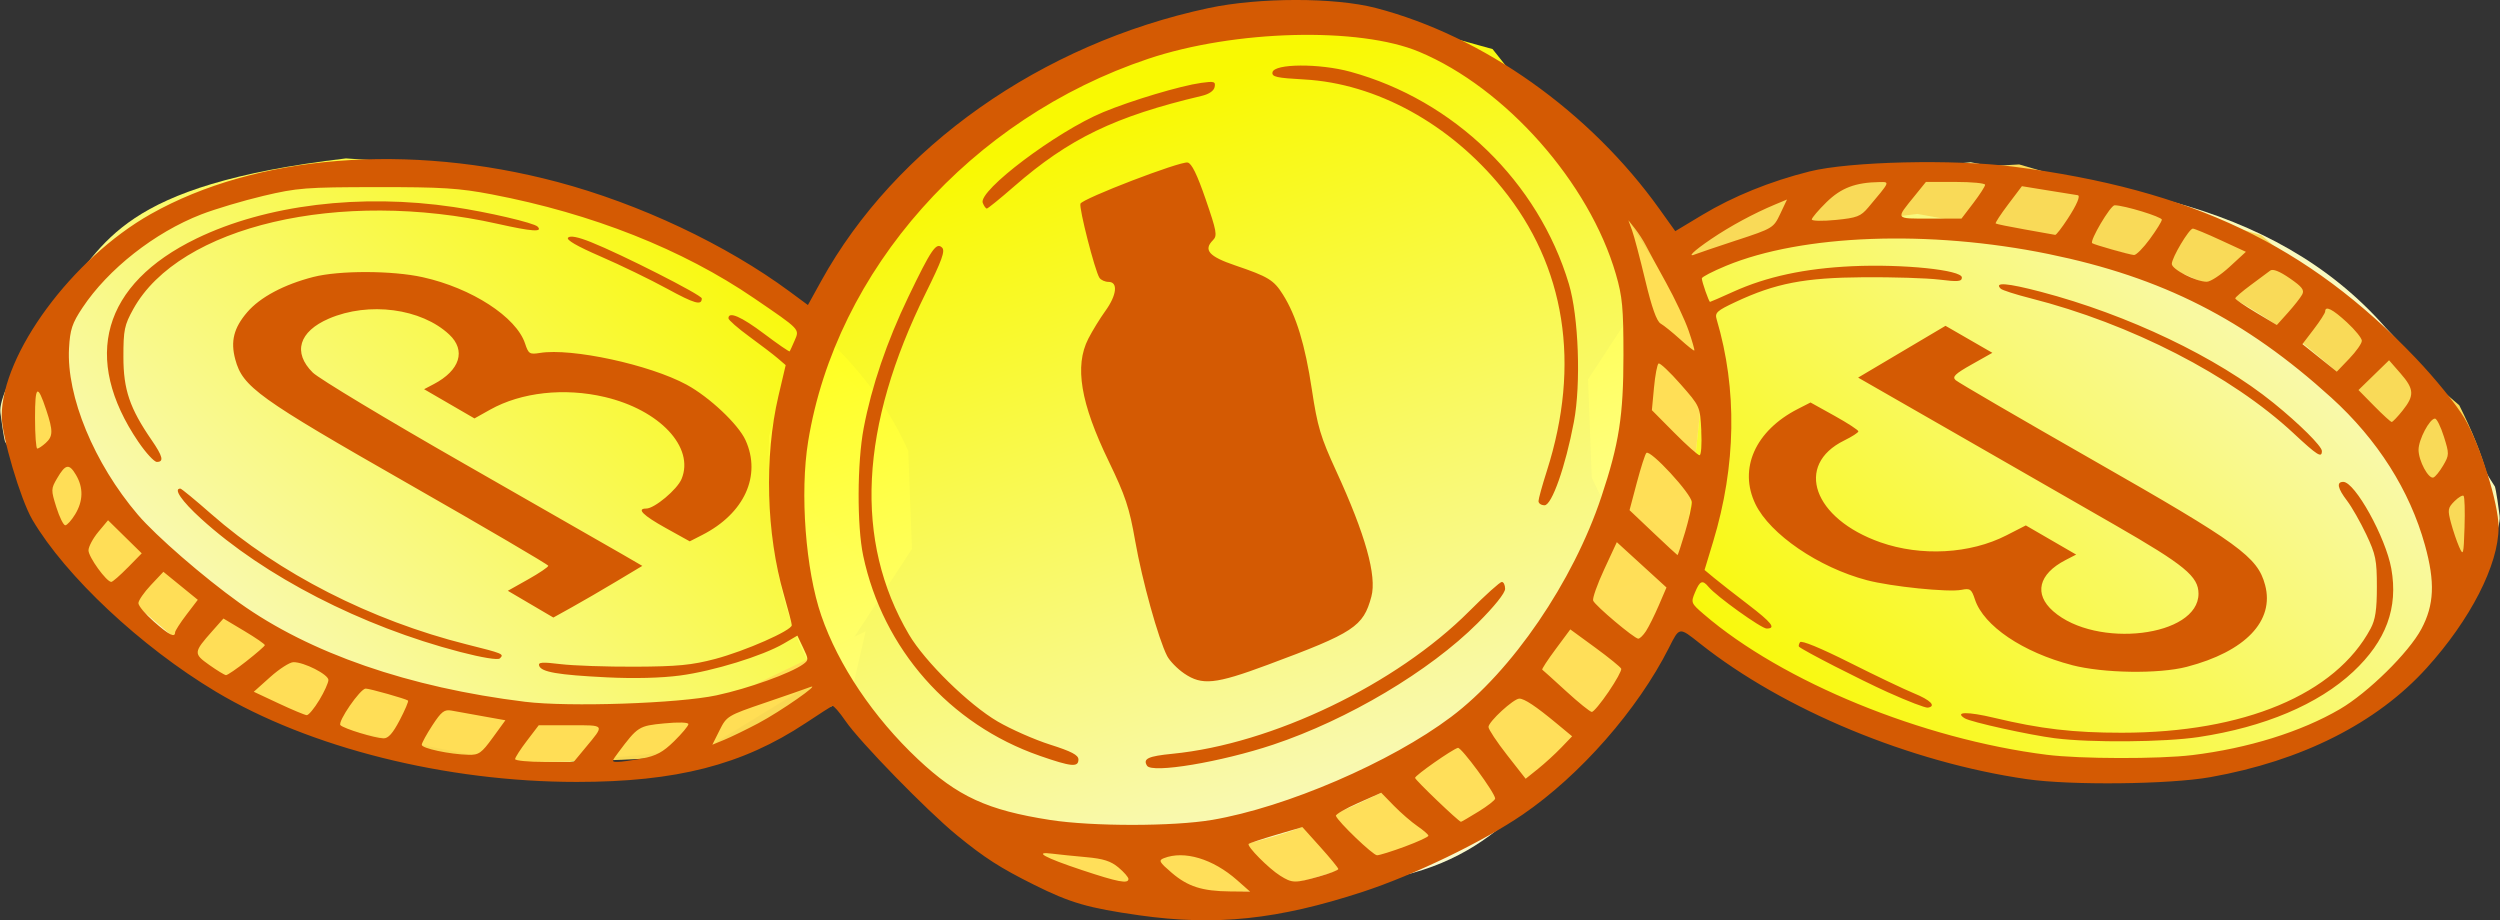 <?xml version="1.0" encoding="UTF-8" standalone="no"?>
<svg
   xmlns:dc="http://purl.org/dc/elements/1.1/"
   xmlns:cc="http://creativecommons.org/ns#"
   xmlns:rdf="http://www.w3.org/1999/02/22-rdf-syntax-ns#"
   xmlns:svg="http://www.w3.org/2000/svg"
   xmlns="http://www.w3.org/2000/svg"
   xmlns:xlink="http://www.w3.org/1999/xlink"
   xmlns:sodipodi="http://sodipodi.sourceforge.net/DTD/sodipodi-0.dtd"
   xmlns:inkscape="http://www.inkscape.org/namespaces/inkscape"
   inkscape:export-ydpi="255"
   inkscape:export-xdpi="255"
   inkscape:export-filename="/home/russs/Documents/GEA NextCloud/Vision Ecobrick Source Files/Graphics/Brikcoin Graphics/Brikcoin Coins/Brikcoin Horizontal display - 750px.png"
   sodipodi:docname="3brikcoins.svg"
   inkscape:version="1.0 (6e3e5246a0, 2020-05-07)"
   id="svg8197"
   version="1.1"
   viewBox="0 0 99.264 36.54"
   height="36.54mm"
   width="99.264mm">
  <rect x="0" y="0" width="99.264" height="36.54" fill="#333333" stroke="none"/>
  <defs
     id="defs8191">
    <linearGradient
       y2="137.867"
       x2="32.503"
       y1="101.393"
       x1="70.701"
       gradientTransform="matrix(0.687,0,0,0.802,7.407,-88.477)"
       gradientUnits="userSpaceOnUse"
       id="linearGradient3889"
       xlink:href="#linearGradient52632"
       inkscape:collect="always" />
    <linearGradient
       id="linearGradient52632"
       inkscape:collect="always">
      <stop
         id="stop52628"
         offset="0"
         style="stop-color:#ffff00;stop-opacity:1;" />
      <stop
         id="stop52630"
         offset="1"
         style="stop-color:#fffff7;stop-opacity:1" />
    </linearGradient>
    <linearGradient
       y2="137.867"
       x2="32.503"
       y1="101.393"
       x1="70.701"
       gradientTransform="matrix(0.687,0,0,0.802,7.145,24.938)"
       gradientUnits="userSpaceOnUse"
       id="linearGradient3887"
       xlink:href="#linearGradient52632"
       inkscape:collect="always" />
    <linearGradient
       y2="143.543"
       x2="111.39"
       y1="89.879"
       x1="91.161"
       gradientTransform="matrix(0.719,0,0,0.66,31.928,-106.45)"
       gradientUnits="userSpaceOnUse"
       id="linearGradient3891"
       xlink:href="#linearGradient52632"
       inkscape:collect="always" />
  </defs>
  <sodipodi:namedview
     inkscape:document-rotation="0"
     inkscape:window-maximized="1"
     inkscape:window-y="34"
     inkscape:window-x="72"
     inkscape:window-height="1009"
     inkscape:window-width="1848"
     fit-margin-bottom="0"
     fit-margin-right="0"
     fit-margin-left="0"
     fit-margin-top="0"
     showgrid="false"
     inkscape:current-layer="layer1"
     inkscape:document-units="mm"
     inkscape:cy="30.010759"
     inkscape:cx="103.93616"
     inkscape:zoom="0.94765373"
     inkscape:pageshadow="2"
     inkscape:pageopacity="0.0"
     borderopacity="1.0"
     bordercolor="#666666"
     pagecolor="#ffffff"
     id="base" />
  <g
     transform="translate(-26.719,-65.552)"
     id="layer1"
     inkscape:groupmode="layer"
     inkscape:label="Layer 1">
    <g
       inkscape:export-ydpi="102.18499"
       inkscape:export-xdpi="102.18499"
       inkscape:export-filename="/home/russs/Documents/Dropbox/Vision Ecobrick Source FIles/Brikcoins/coin iconography/three-coins-v3-300px.png"
       transform="translate(-27.711,117.636)"
       id="g3986">
      <path
         transform="matrix(1.023,0,0,0.817,27.261,-37.519)"
         sodipodi:nodetypes="cccsccccccccc"
         inkscape:connector-curvature="0"
         id="path3841"
         d="m 55.242,-5.067 c -5.422,-3.704 -10.389,-4.68 -15.256,-5.062 -8.836,1.307 -9.315,4.169 -11.11,6.786 0,0 -2.431,4.302 -2.302,5.574 0.13,1.272 0.183,1.415 0.183,1.415 1.329,2.485 0.23,2.426 4.24,7.721 2.181,3.112 5.012,5.012 8.273,6.113 l 7.831,1.925 6.875,-0.879 4.872,-3.732 3.108,-5.941 -0.144,-4.772 c -1.538,-4.293 -4.138,-6.56 -6.571,-9.147 z"
         style="opacity:0.97;fill:url(#linearGradient3889);fill-opacity:1;stroke:none;stroke-width:0.155px;stroke-linecap:butt;stroke-linejoin:miter;stroke-opacity:1" />
      <path
         transform="matrix(1.023,0,0,0.817,27.261,-37.519)"
         sodipodi:nodetypes="ccccccccccccc"
         inkscape:connector-curvature="0"
         id="path3843"
         d="m 27.869,-1.294 c -1.182,1.597 -1.744,3.86 0.272,8.89 l 7.677,8.261 7.703,3.441 c 4.04,-0.159 9.683,-0.03 10.456,-0.774 l 5.567,-2.325 0.617,-3.351 -5.25,3.165 -5.735,0.88 -6.486,-1.467 c -3.478,-0.803 -6.08,-2.656 -8.448,-4.79 C 32.217,8.55 30.184,6.47 29.446,3.602 Z"
         style="opacity:0.97;fill:#ffdd55;stroke:none;stroke-width:0.155px;stroke-linecap:butt;stroke-linejoin:miter;stroke-opacity:1" />
      <g
         id="g3839"
         transform="matrix(-1.023,0,0,-0.817,180.596,62.871)"
         style="opacity:0.97"
         inkscape:export-filename="/home/russs/Dropbox/Vision Ecobrick Source FIles/GoBrik Development/Page Featured Banners/BrikCoin Elements/three brikcoins yellow3.png"
         inkscape:export-xdpi="76.484322"
         inkscape:export-ydpi="76.484322">
        <path
           style="fill:url(#linearGradient3887);fill-opacity:1;stroke:none;stroke-width:0.155px;stroke-linecap:butt;stroke-linejoin:miter;stroke-opacity:1"
           d="m 54.981,108.347 c -5.422,-3.704 -10.389,-4.68 -15.256,-5.062 -8.836,1.307 -9.315,4.169 -11.11,6.786 0,0 -2.431,4.302 -2.302,5.574 0.13,1.272 0.183,1.415 0.183,1.415 1.329,2.485 0.23,2.426 4.24,7.721 2.181,3.112 5.012,5.012 8.273,6.113 l 7.831,1.925 6.875,-0.879 4.872,-3.732 3.108,-5.941 -0.144,-4.772 c -1.538,-4.293 -4.138,-6.56 -6.571,-9.147 z"
           id="path3819"
           inkscape:connector-curvature="0"
           sodipodi:nodetypes="cccsccccccccc" />
        <path
           style="fill:#ffdf59;fill-opacity:1;stroke:none;stroke-width:0.155px;stroke-linecap:butt;stroke-linejoin:miter;stroke-opacity:1"
           d="m 27.607,112.12 c -1.182,1.597 -1.744,3.86 0.272,8.89 l 7.677,8.261 9.402,3.441 8.392,-0.584 5.672,-4.315 0.879,-1.551 -5.25,3.165 -5.735,0.88 -6.486,-1.467 c -3.478,-0.803 -6.08,-2.656 -8.448,-4.79 -2.024,-2.086 -4.058,-4.166 -4.796,-7.034 z"
           id="path3821"
           inkscape:connector-curvature="0"
           sodipodi:nodetypes="ccccccccccccc" />
      </g>
      <path
         style="opacity:0.97;fill:url(#linearGradient3891);fill-opacity:1;stroke:none;stroke-width:0.182px;stroke-linecap:butt;stroke-linejoin:miter;stroke-opacity:1"
         d="m 94.67,-48.548 c -5.853,4.162 -8.164,8.899 -9.704,13.76 -0.271,9.59 3.237,11.176 6.149,14.024 0,0 4.9,4.146 6.534,4.498 1.633,0.353 1.826,0.353 1.826,0.353 3.425,-0.417 3.112,0.691 10.665,-1.411 4.401,-1.054 6.063,-4.36 8.16,-7.294 l 2.934,-4.428 0.976,-9.359 -3.125,-4.935 -5.391,-6.795 -6.053,-1.676 c -5.752,-0.059 -9.178,1.749 -12.971,3.263 z"
         id="path3861"
         inkscape:connector-curvature="0"
         sodipodi:nodetypes="cccsccccccccc"
         inkscape:export-filename="/home/russs/Dropbox/Vision Ecobrick Source FIles/GoBrik Development/Page Featured Banners/BrikCoin Elements/three brikcoins yellow3.png"
         inkscape:export-xdpi="76.484322"
         inkscape:export-ydpi="76.484322" />
      <path
         style="opacity:0.97;fill:#ffdd55;fill-opacity:0.973;stroke:none;stroke-width:0.178px;stroke-linecap:butt;stroke-linejoin:miter;stroke-opacity:1"
         d="m 94.503,-18.5 c 1.579,1.93 3.468,1.978 9.563,1.819 2.401,-0.203 7.521,-2.286 11.431,-3.532 l 5.737,-8.832 0.976,-9.359 -4.452,-7.509 -1.921,-1.248 3.565,6.252 -0.122,6.591 -2.929,6.459 c -1.59,3.457 -4.198,5.537 -7.079,7.25 -1.862,0.884 -5.114,2.517 -8.91,2.373 z"
         id="path3863"
         inkscape:connector-curvature="0"
         sodipodi:nodetypes="ccccccccccccc"
         inkscape:export-filename="/home/russs/Dropbox/Vision Ecobrick Source FIles/GoBrik Development/Page Featured Banners/BrikCoin Elements/three brikcoins yellow3.png"
         inkscape:export-xdpi="76.484322"
         inkscape:export-ydpi="76.484322" />
      <path
         inkscape:export-ydpi="53"
         inkscape:export-xdpi="53"
         inkscape:export-filename="/home/russs/Documents/Dropbox/Vision Ecobrick Source FIles/Brikcoins/coin iconography/three-coins-v3-300px.png"
         style="fill:#d45a03;fill-opacity:1;stroke-width:0.132"
         d="m 99.656,-15.743 c -2.019,-0.286 -2.725,-0.491 -4.159,-1.206 -1.36,-0.678 -1.969,-1.069 -3.078,-1.976 -1.187,-0.972 -3.856,-3.71 -4.42,-4.535 -0.239,-0.35 -0.474,-0.618 -0.522,-0.596 -0.048,0.022 -0.528,0.331 -1.065,0.687 -2.51,1.66 -5.127,2.332 -9.085,2.332 -5.193,0 -10.609,-1.356 -14.334,-3.589 -2.965,-1.777 -5.959,-4.583 -7.277,-6.821 -0.47,-0.799 -1.218,-3.326 -1.218,-4.116 0,-2.464 2.802,-6.263 5.914,-8.019 4.187,-2.362 10.247,-2.843 16.135,-1.281 3.271,0.868 6.712,2.49 9.235,4.354 l 0.727,0.537 0.528,-0.956 c 2.941,-5.329 8.741,-9.417 15.376,-10.834 2.002,-0.428 5.014,-0.43 6.647,-0.004 4.266,1.112 8.502,4.118 11.27,7.996 l 0.618,0.865 1.071,-0.644 c 1.23,-0.739 2.69,-1.332 4.255,-1.726 1.584,-0.4 5.732,-0.497 8.105,-0.191 7.074,0.912 11.673,3.101 15.969,7.6 0.769,0.805 1.618,1.853 1.935,2.386 0.624,1.052 1.355,3.391 1.355,4.335 0,1.482 -1.114,3.661 -2.858,5.587 -1.978,2.185 -4.957,3.687 -8.591,4.332 -1.628,0.289 -5.534,0.331 -7.28,0.079 -4.64,-0.67 -9.653,-2.749 -12.971,-5.379 -0.848,-0.672 -0.818,-0.676 -1.243,0.166 -1.24,2.456 -3.524,5.059 -5.808,6.621 -1.579,1.079 -4.304,2.396 -6.34,3.063 -3.382,1.108 -5.839,1.366 -8.887,0.934 z m 3.895,-1.393 c -0.96,-0.848 -2.102,-1.191 -2.91,-0.873 -0.22,0.086 -0.184,0.153 0.309,0.576 0.645,0.552 1.209,0.733 2.322,0.744 l 0.794,0.008 -0.515,-0.455 z m -4.316,-0.051 c 0,-0.066 -0.177,-0.27 -0.394,-0.452 -0.303,-0.255 -0.603,-0.351 -1.291,-0.412 -0.493,-0.044 -1.099,-0.107 -1.348,-0.138 -0.761,-0.097 -0.294,0.159 1.182,0.65 1.443,0.48 1.851,0.558 1.851,0.354 z m 7.569,-0.095 c 0.423,-0.119 0.767,-0.253 0.765,-0.298 -0.003,-0.045 -0.325,-0.438 -0.716,-0.873 l -0.711,-0.791 -1.037,0.305 c -0.57,0.168 -1.063,0.331 -1.095,0.363 -0.087,0.087 0.795,0.978 1.248,1.261 0.485,0.303 0.578,0.305 1.547,0.033 z m 3.409,-1.189 c 0.514,-0.19 0.934,-0.384 0.933,-0.43 -5.3e-4,-0.046 -0.195,-0.216 -0.432,-0.378 -0.237,-0.162 -0.659,-0.527 -0.937,-0.811 l -0.505,-0.518 -0.917,0.408 c -0.505,0.224 -0.902,0.454 -0.882,0.51 0.08,0.231 1.472,1.565 1.633,1.565 0.096,0 0.594,-0.156 1.108,-0.346 z m -7.66,-1.057 c 2.952,-0.503 7.095,-2.287 9.493,-4.09 2.422,-1.82 4.845,-5.369 5.968,-8.741 0.703,-2.109 0.876,-3.219 0.876,-5.62 0,-1.874 -0.042,-2.33 -0.299,-3.214 -1.055,-3.639 -4.378,-7.397 -7.811,-8.834 -2.384,-0.998 -7.332,-0.87 -10.756,0.277 -7.039,2.358 -12.402,8.391 -13.506,15.193 -0.332,2.047 -0.102,5.107 0.522,6.917 0.677,1.966 2.073,4.042 3.834,5.698 1.578,1.484 2.761,2.028 5.256,2.416 1.673,0.26 4.888,0.259 6.423,-0.003 z m -2.58,-2.153 c -0.172,-0.278 0.045,-0.379 1.012,-0.474 3.962,-0.39 8.881,-2.753 11.784,-5.662 0.637,-0.639 1.218,-1.161 1.291,-1.161 0.072,0 0.131,0.123 0.131,0.274 0,0.167 -0.426,0.699 -1.092,1.363 -1.913,1.909 -5.154,3.834 -8.118,4.824 -2.074,0.692 -4.814,1.15 -5.008,0.836 z m -4.268,-0.397 c -3.575,-1.244 -6.217,-4.241 -7.001,-7.94 -0.25,-1.179 -0.241,-3.699 0.019,-5.067 0.315,-1.659 0.92,-3.438 1.773,-5.21 0.913,-1.897 1.109,-2.184 1.34,-1.957 0.129,0.128 -0.004,0.5 -0.641,1.787 -2.635,5.323 -2.861,9.858 -0.676,13.573 0.634,1.077 2.376,2.786 3.524,3.456 0.529,0.309 1.467,0.722 2.084,0.918 0.844,0.268 1.122,0.414 1.123,0.589 7.94e-4,0.319 -0.28,0.292 -1.544,-0.148 z m 5.746,-3.264 c -0.271,-0.184 -0.576,-0.497 -0.679,-0.695 -0.347,-0.672 -0.994,-3.001 -1.268,-4.564 -0.232,-1.327 -0.388,-1.794 -1.056,-3.177 -1.116,-2.308 -1.359,-3.772 -0.808,-4.853 0.161,-0.315 0.466,-0.812 0.678,-1.105 0.455,-0.628 0.514,-1.155 0.129,-1.155 -0.141,0 -0.305,-0.074 -0.364,-0.165 -0.179,-0.276 -0.817,-2.771 -0.753,-2.94 0.078,-0.203 3.954,-1.691 4.256,-1.635 0.159,0.03 0.376,0.472 0.717,1.463 0.437,1.27 0.468,1.441 0.288,1.621 -0.388,0.388 -0.159,0.648 0.879,1 1.319,0.448 1.536,0.58 1.899,1.158 0.531,0.844 0.88,1.99 1.147,3.756 0.226,1.494 0.346,1.897 0.971,3.257 1.159,2.522 1.616,4.156 1.394,4.982 -0.321,1.192 -0.685,1.432 -4.123,2.709 -2.074,0.771 -2.598,0.825 -3.309,0.342 z m 14.066,-6.846 c 10e-4,-0.091 0.151,-0.632 0.333,-1.202 1.353,-4.237 0.738,-8.126 -1.775,-11.223 -2.069,-2.551 -4.999,-4.159 -7.864,-4.316 -1.099,-0.06 -1.291,-0.104 -1.256,-0.285 0.066,-0.347 1.862,-0.358 3.096,-0.02 4.118,1.13 7.46,4.376 8.673,8.426 0.387,1.292 0.484,3.968 0.198,5.477 -0.336,1.776 -0.876,3.309 -1.165,3.309 -0.133,0 -0.241,-0.074 -0.24,-0.165 z M 93.45,-44.028 c -0.186,-0.485 2.925,-2.829 4.78,-3.601 1.12,-0.466 3.079,-1.052 3.899,-1.165 0.51,-0.071 0.571,-0.052 0.529,0.163 -0.029,0.152 -0.22,0.284 -0.51,0.353 -3.452,0.816 -5.274,1.696 -7.463,3.605 -0.548,0.478 -1.031,0.869 -1.072,0.869 -0.042,0 -0.115,-0.101 -0.162,-0.224 z m 19.682,24.17 c 0.365,-0.225 0.664,-0.458 0.664,-0.519 0,-0.219 -1.347,-2.05 -1.48,-2.013 -0.23,0.064 -1.696,1.091 -1.7,1.191 -0.003,0.079 1.725,1.734 1.822,1.745 0.017,0.002 0.33,-0.18 0.695,-0.405 z m 3.284,-2.537 0.436,-0.454 -0.624,-0.517 c -0.821,-0.68 -1.269,-0.978 -1.472,-0.979 -0.227,-0.001 -1.225,0.917 -1.225,1.126 0,0.093 0.332,0.594 0.738,1.113 l 0.738,0.943 0.486,-0.389 c 0.267,-0.214 0.683,-0.593 0.922,-0.843 z m -38.741,5.29e-4 c 0.775,-0.935 0.802,-0.893 -0.595,-0.893 h -1.259 l -0.469,0.615 c -0.258,0.338 -0.469,0.666 -0.469,0.728 0,0.062 0.523,0.113 1.163,0.113 h 1.163 z m 2.249,0.428 c 0.56,-0.106 0.83,-0.252 1.275,-0.689 0.311,-0.305 0.565,-0.61 0.565,-0.677 0,-0.072 -0.396,-0.084 -0.96,-0.029 -1.013,0.098 -1.051,0.123 -1.831,1.165 -0.265,0.354 -0.265,0.364 -0.017,0.364 0.141,0 0.575,-0.061 0.966,-0.135 z m 61.539,-0.134 c 2.227,-0.271 4.327,-0.924 5.874,-1.827 1.116,-0.651 2.736,-2.245 3.236,-3.184 0.51,-0.956 0.548,-1.859 0.142,-3.325 -0.603,-2.176 -1.883,-4.193 -3.717,-5.857 -3.426,-3.109 -6.717,-4.781 -11.232,-5.705 -4.73,-0.968 -9.778,-0.783 -12.804,0.47 -0.528,0.218 -0.96,0.442 -0.96,0.497 0,0.131 0.28,0.934 0.326,0.934 0.019,0 0.432,-0.18 0.917,-0.4 1.329,-0.603 2.848,-0.929 4.722,-1.016 2.019,-0.093 4.36,0.148 4.36,0.448 0,0.162 -0.147,0.176 -0.893,0.084 -0.491,-0.06 -1.846,-0.103 -3.011,-0.094 -2.35,0.017 -3.492,0.238 -5.078,0.98 -0.747,0.35 -0.833,0.428 -0.754,0.692 0.823,2.772 0.775,5.811 -0.141,8.83 l -0.34,1.121 0.377,0.313 c 0.207,0.172 0.809,0.643 1.337,1.046 0.961,0.735 1.141,0.966 0.751,0.966 -0.21,0 -1.997,-1.281 -2.305,-1.653 -0.242,-0.291 -0.345,-0.249 -0.539,0.218 -0.168,0.405 -0.158,0.431 0.348,0.866 3.118,2.683 8.676,4.96 13.625,5.582 1.323,0.166 4.445,0.173 5.761,0.013 z m -5.43,-0.669 c -1.031,-0.132 -3.349,-0.644 -3.592,-0.794 -0.427,-0.264 0.114,-0.272 1.175,-0.018 1.831,0.439 3.141,0.592 5.064,0.591 4.846,-0.002 8.481,-1.524 9.877,-4.136 0.189,-0.354 0.248,-0.745 0.248,-1.655 5.3e-4,-1.066 -0.044,-1.285 -0.422,-2.084 -0.233,-0.491 -0.575,-1.092 -0.761,-1.336 -0.379,-0.497 -0.43,-0.749 -0.151,-0.749 0.464,0 1.684,2.201 1.907,3.441 0.28,1.56 -0.205,2.873 -1.513,4.097 -1.385,1.295 -3.526,2.2 -6.139,2.594 -1.347,0.203 -4.283,0.228 -5.692,0.048 z m -6.625,-1.819 c -1.137,-0.515 -3.351,-1.649 -3.547,-1.818 -0.025,-0.022 -0.008,-0.102 0.039,-0.178 0.052,-0.085 0.811,0.227 1.966,0.807 1.034,0.52 2.185,1.069 2.557,1.221 0.663,0.27 0.898,0.512 0.555,0.57 -0.095,0.016 -0.801,-0.255 -1.57,-0.603 z m 7.287,-1.089 c -1.95,-0.506 -3.503,-1.557 -3.848,-2.602 -0.137,-0.416 -0.19,-0.454 -0.535,-0.385 -0.521,0.104 -2.783,-0.127 -3.757,-0.383 -1.913,-0.504 -3.844,-1.823 -4.424,-3.021 -0.68,-1.405 -0.005,-2.917 1.688,-3.78 l 0.499,-0.255 0.953,0.529 c 0.524,0.291 0.95,0.569 0.947,0.618 -0.003,0.049 -0.257,0.212 -0.563,0.362 -1.985,0.975 -1.227,3.106 1.437,4.043 1.616,0.568 3.562,0.461 5.001,-0.275 l 0.774,-0.396 0.999,0.579 0.999,0.579 -0.424,0.219 c -1.072,0.555 -1.263,1.349 -0.488,2.03 1.711,1.502 5.77,1.013 5.77,-0.695 0,-0.686 -0.546,-1.135 -3.319,-2.73 -1.341,-0.771 -4.184,-2.403 -6.317,-3.627 l -3.879,-2.224 1.735,-1.028 1.735,-1.028 0.93,0.536 0.93,0.536 -0.818,0.461 c -0.669,0.377 -0.785,0.491 -0.639,0.625 0.098,0.09 2.561,1.524 5.473,3.186 5.789,3.304 6.514,3.83 6.813,4.945 0.383,1.425 -0.784,2.646 -3.11,3.251 -1.111,0.289 -3.311,0.256 -4.563,-0.069 z m 8.802,-9.204 c -2.479,-2.304 -6.467,-4.35 -10.441,-5.359 -0.591,-0.15 -1.124,-0.321 -1.185,-0.38 -0.278,-0.27 0.25,-0.23 1.59,0.122 3.461,0.908 6.998,2.597 9.242,4.414 1.024,0.829 1.919,1.718 1.919,1.907 0,0.291 -0.169,0.186 -1.125,-0.703 z m -71.502,12.087 0.502,-0.691 -0.899,-0.161 c -0.494,-0.088 -1.051,-0.189 -1.238,-0.223 -0.287,-0.053 -0.402,0.035 -0.761,0.583 -0.232,0.355 -0.423,0.704 -0.423,0.776 0,0.141 1.103,0.376 1.853,0.396 0.412,0.011 0.519,-0.065 0.965,-0.679 z m 10.55,-0.576 c 0.876,-0.463 2.533,-1.621 2.052,-1.433 -0.146,0.057 -0.95,0.337 -1.787,0.622 -1.492,0.509 -1.528,0.531 -1.809,1.093 l -0.287,0.574 0.485,-0.2 c 0.267,-0.11 0.872,-0.405 1.345,-0.655 z m -14.244,-0.119 c 0.21,-0.402 0.359,-0.752 0.331,-0.778 -0.073,-0.066 -1.522,-0.476 -1.682,-0.476 -0.216,0 -1.131,1.329 -1.001,1.454 0.147,0.141 1.352,0.51 1.705,0.522 0.191,0.006 0.372,-0.196 0.647,-0.723 z m -3.194,-0.795 c 0.2,-0.331 0.363,-0.691 0.363,-0.801 0,-0.219 -0.969,-0.712 -1.39,-0.707 -0.146,0.002 -0.559,0.267 -0.919,0.589 l -0.654,0.586 0.985,0.462 c 0.542,0.254 1.045,0.464 1.118,0.467 0.073,0.003 0.297,-0.266 0.496,-0.596 z m 51.194,-0.332 c 0.299,-0.44 0.524,-0.852 0.501,-0.915 -0.023,-0.063 -0.488,-0.441 -1.032,-0.839 l -0.99,-0.723 -0.582,0.784 c -0.32,0.431 -0.56,0.798 -0.532,0.815 0.028,0.018 0.454,0.402 0.948,0.855 0.494,0.453 0.953,0.823 1.021,0.823 0.067,0 0.367,-0.36 0.666,-0.8 z m -35.413,0.139 c 1.259,-0.27 2.943,-0.875 3.435,-1.235 0.217,-0.159 0.217,-0.193 -0.002,-0.651 l -0.231,-0.483 -0.541,0.316 c -0.837,0.489 -2.798,1.093 -4.115,1.268 -0.749,0.1 -1.83,0.127 -2.912,0.073 -1.942,-0.096 -2.601,-0.21 -2.685,-0.462 -0.047,-0.14 0.121,-0.152 0.85,-0.063 0.5,0.061 1.832,0.107 2.96,0.102 1.684,-0.008 2.253,-0.063 3.177,-0.307 1.193,-0.316 3.044,-1.131 3.044,-1.341 0,-0.069 -0.143,-0.618 -0.317,-1.22 -0.697,-2.406 -0.78,-5.467 -0.213,-7.879 l 0.288,-1.227 -0.309,-0.266 c -0.17,-0.146 -0.682,-0.537 -1.137,-0.869 -0.455,-0.332 -0.827,-0.658 -0.827,-0.725 0,-0.29 0.509,-0.068 1.422,0.619 0.54,0.407 0.995,0.719 1.011,0.695 0.016,-0.024 0.104,-0.22 0.197,-0.434 0.197,-0.456 0.237,-0.414 -1.611,-1.676 -2.842,-1.942 -6.429,-3.362 -10.416,-4.124 -1.297,-0.248 -1.972,-0.291 -4.566,-0.288 -2.814,0.003 -3.155,0.029 -4.504,0.348 -0.803,0.19 -1.913,0.521 -2.467,0.736 -1.848,0.718 -3.695,2.169 -4.716,3.707 -0.409,0.616 -0.49,0.861 -0.532,1.604 -0.107,1.909 0.995,4.574 2.732,6.611 0.718,0.842 2.607,2.481 4.031,3.5 2.796,2 6.731,3.362 11.346,3.929 1.743,0.214 6.095,0.067 7.609,-0.258 z m -10.19,-1.721 c -3.905,-1.013 -7.778,-3.005 -10.291,-5.296 -0.764,-0.696 -1.103,-1.19 -0.816,-1.19 0.043,0 0.594,0.453 1.224,1.007 2.69,2.362 6.344,4.227 10.147,5.18 1.452,0.364 1.494,0.381 1.315,0.556 -0.075,0.073 -0.7,-0.029 -1.58,-0.257 z m 2.801,-1.896 -0.905,-0.532 0.806,-0.453 c 0.443,-0.249 0.803,-0.492 0.8,-0.54 -0.003,-0.048 -2.509,-1.517 -5.57,-3.264 -5.957,-3.401 -6.563,-3.836 -6.858,-4.93 -0.194,-0.721 -0.061,-1.249 0.473,-1.873 0.509,-0.594 1.456,-1.1 2.623,-1.4 1.028,-0.264 3.136,-0.26 4.347,0.009 1.943,0.431 3.715,1.579 4.063,2.633 0.136,0.412 0.18,0.44 0.591,0.374 1.26,-0.204 4.355,0.465 5.82,1.259 0.907,0.491 2.055,1.573 2.343,2.206 0.639,1.407 -0.046,2.909 -1.716,3.761 l -0.499,0.255 -0.953,-0.529 c -0.901,-0.5 -1.175,-0.773 -0.774,-0.773 0.326,0 1.23,-0.757 1.402,-1.174 0.522,-1.26 -0.865,-2.74 -3.048,-3.255 -1.604,-0.378 -3.314,-0.19 -4.549,0.5 l -0.626,0.35 -1,-0.58 -1,-0.58 0.383,-0.201 c 1.044,-0.547 1.291,-1.338 0.615,-1.97 -1.11,-1.039 -3.192,-1.314 -4.778,-0.632 -1.193,0.513 -1.443,1.349 -0.64,2.143 0.242,0.239 2.937,1.862 5.989,3.606 3.052,1.744 5.897,3.373 6.322,3.62 l 0.773,0.449 -1.038,0.622 c -0.571,0.342 -1.365,0.803 -1.766,1.025 l -0.728,0.404 z m -15.573,-6.442 c -2.264,-3.333 -1.425,-6.27 2.307,-8.078 2.761,-1.338 6.52,-1.798 10.209,-1.25 1.359,0.202 3.182,0.627 3.332,0.777 0.228,0.228 -0.22,0.197 -1.578,-0.108 -6.272,-1.407 -12.645,0.082 -14.472,3.38 -0.355,0.641 -0.394,0.828 -0.394,1.902 0,1.297 0.251,2.038 1.116,3.296 0.45,0.653 0.503,0.874 0.213,0.874 -0.106,0 -0.436,-0.357 -0.732,-0.793 z m 20.974,-6.094 c -0.652,-0.356 -1.83,-0.927 -2.616,-1.268 -0.945,-0.41 -1.385,-0.664 -1.298,-0.751 0.087,-0.087 0.392,-0.027 0.9,0.175 1.229,0.489 4.409,2.104 4.409,2.239 0,0.293 -0.277,0.215 -1.395,-0.395 z m -16.681,14.796 c 0.394,-0.309 0.721,-0.594 0.727,-0.633 0.005,-0.039 -0.362,-0.293 -0.817,-0.564 l -0.827,-0.494 -0.442,0.498 c -0.749,0.845 -0.754,0.897 -0.121,1.345 0.31,0.219 0.608,0.401 0.664,0.405 0.055,0.003 0.423,-0.247 0.817,-0.557 z m 55.568,-1.194 c 0.108,-0.166 0.336,-0.622 0.505,-1.015 l 0.307,-0.714 -0.986,-0.9 -0.986,-0.9 -0.501,1.08 c -0.276,0.594 -0.473,1.153 -0.439,1.242 0.075,0.195 1.636,1.51 1.792,1.51 0.061,0 0.199,-0.135 0.307,-0.301 z m -58.405,0.055 c 0,-0.062 0.203,-0.379 0.451,-0.704 l 0.451,-0.591 -0.683,-0.556 -0.683,-0.556 -0.496,0.526 c -0.273,0.29 -0.496,0.613 -0.496,0.719 0,0.106 0.276,0.436 0.614,0.733 0.603,0.531 0.842,0.652 0.842,0.427 z m -1.881,-2.572 0.557,-0.568 -0.669,-0.657 -0.669,-0.657 -0.386,0.463 c -0.212,0.255 -0.388,0.584 -0.39,0.731 -0.004,0.26 0.714,1.254 0.905,1.254 0.052,0 0.346,-0.255 0.652,-0.568 z m 61.834,-1.399 c 0.149,-0.499 0.27,-1.038 0.27,-1.198 0,-0.319 -1.652,-2.11 -1.805,-1.957 -0.05,0.05 -0.22,0.581 -0.379,1.181 l -0.289,1.091 0.939,0.89 c 0.516,0.489 0.951,0.892 0.966,0.895 0.015,0.003 0.149,-0.403 0.298,-0.902 z m 30.914,-1.451 c -0.041,-0.041 -0.205,0.055 -0.364,0.214 -0.263,0.263 -0.275,0.34 -0.138,0.853 0.083,0.31 0.23,0.743 0.326,0.961 0.164,0.372 0.177,0.323 0.213,-0.778 0.021,-0.646 0.005,-1.209 -0.037,-1.25 z m -94.837,0.737 c 0.323,-0.53 0.335,-1.062 0.035,-1.569 -0.273,-0.462 -0.416,-0.436 -0.751,0.137 -0.243,0.416 -0.244,0.461 -0.028,1.148 0.124,0.393 0.283,0.715 0.353,0.715 0.07,0 0.246,-0.194 0.39,-0.43 z m 94.026,-1.943 c 0.243,-0.416 0.244,-0.461 0.028,-1.148 -0.124,-0.393 -0.283,-0.715 -0.353,-0.715 -0.212,0 -0.652,0.835 -0.653,1.237 -5.3e-4,0.436 0.392,1.169 0.59,1.103 0.074,-0.025 0.249,-0.24 0.388,-0.478 z m -29.456,-1.376 c -0.049,-0.969 -0.049,-0.97 -0.824,-1.852 -0.426,-0.485 -0.819,-0.855 -0.873,-0.822 -0.054,0.033 -0.136,0.464 -0.182,0.957 l -0.084,0.896 0.888,0.895 c 0.488,0.492 0.941,0.895 1.005,0.895 0.065,0 0.095,-0.436 0.068,-0.969 z m -65.741,0.486 c 0.298,-0.269 0.302,-0.48 0.026,-1.313 -0.35,-1.056 -0.446,-0.989 -0.446,0.314 0,0.67 0.04,1.218 0.089,1.218 0.049,0 0.198,-0.099 0.331,-0.219 z m 93.589,-1.296 c 0.474,-0.594 0.459,-0.847 -0.088,-1.474 l -0.453,-0.518 -0.607,0.591 -0.607,0.591 0.624,0.634 c 0.343,0.349 0.656,0.634 0.695,0.634 0.039,0 0.235,-0.205 0.435,-0.456 z m -1.621,-2.765 c 0,-0.103 -0.267,-0.433 -0.593,-0.733 -0.57,-0.526 -0.863,-0.673 -0.863,-0.433 0,0.062 -0.203,0.38 -0.452,0.705 l -0.452,0.592 0.683,0.547 0.683,0.547 0.496,-0.518 c 0.273,-0.285 0.496,-0.602 0.496,-0.705 z m -26.731,-0.403 c -0.143,-0.416 -0.547,-1.274 -0.898,-1.908 -0.351,-0.634 -0.713,-1.301 -0.805,-1.483 -0.092,-0.182 -0.285,-0.48 -0.428,-0.662 l -0.261,-0.331 0.145,0.397 c 0.08,0.218 0.316,1.112 0.525,1.985 0.26,1.086 0.453,1.63 0.611,1.721 0.127,0.073 0.472,0.351 0.767,0.618 0.295,0.267 0.552,0.471 0.57,0.452 0.019,-0.019 -0.083,-0.374 -0.226,-0.79 z m 24.361,-1.432 c 0.098,-0.18 2e-5,-0.308 -0.495,-0.649 -0.402,-0.277 -0.67,-0.383 -0.772,-0.305 -0.086,0.066 -0.434,0.324 -0.774,0.575 -0.34,0.251 -0.617,0.489 -0.616,0.529 0.002,0.041 0.374,0.295 0.827,0.566 l 0.825,0.492 0.442,-0.492 c 0.243,-0.271 0.497,-0.594 0.563,-0.717 z m -2.877,-1.106 0.643,-0.592 -0.999,-0.461 c -0.549,-0.254 -1.048,-0.461 -1.108,-0.461 -0.148,0 -0.835,1.153 -0.835,1.402 0,0.219 0.968,0.712 1.39,0.708 0.146,-10e-4 0.554,-0.269 0.908,-0.595 z m -19.571,-1.052 c 1.432,-0.471 1.46,-0.488 1.725,-1.048 l 0.269,-0.569 -0.467,0.195 c -0.856,0.357 -1.783,0.858 -2.552,1.379 -0.707,0.479 -0.984,0.754 -0.596,0.591 0.091,-0.038 0.821,-0.285 1.621,-0.549 z m 16.401,-0.05 c 0.261,-0.356 0.475,-0.7 0.475,-0.766 0,-0.114 -1.502,-0.573 -1.875,-0.572 -0.165,2.91e-4 -1.002,1.414 -0.89,1.505 0.074,0.06 1.479,0.457 1.661,0.47 0.085,0.006 0.368,-0.28 0.629,-0.636 z m -3.263,-0.802 c 0.366,-0.559 0.521,-0.927 0.395,-0.937 -0.018,-10e-4 -0.524,-0.082 -1.123,-0.18 l -1.09,-0.177 -0.543,0.719 c -0.299,0.396 -0.523,0.738 -0.498,0.761 0.025,0.023 0.551,0.131 1.17,0.24 0.619,0.109 1.156,0.204 1.193,0.213 0.038,0.008 0.261,-0.279 0.496,-0.639 z m -7.919,-0.449 c 0.876,-1.04 0.865,-1.015 0.448,-1.009 -0.958,0.015 -1.526,0.231 -2.107,0.8 -0.321,0.315 -0.583,0.623 -0.583,0.685 0,0.062 0.428,0.071 0.952,0.019 0.841,-0.083 0.991,-0.14 1.291,-0.496 z m 4.171,-0.173 c 0.258,-0.338 0.469,-0.666 0.469,-0.728 0,-0.062 -0.529,-0.113 -1.175,-0.113 h -1.175 l -0.455,0.563 c -0.758,0.936 -0.787,0.893 0.608,0.893 h 1.259 z"
         id="path3904-9"
         inkscape:connector-curvature="0" />
    </g>
  </g>
</svg>

